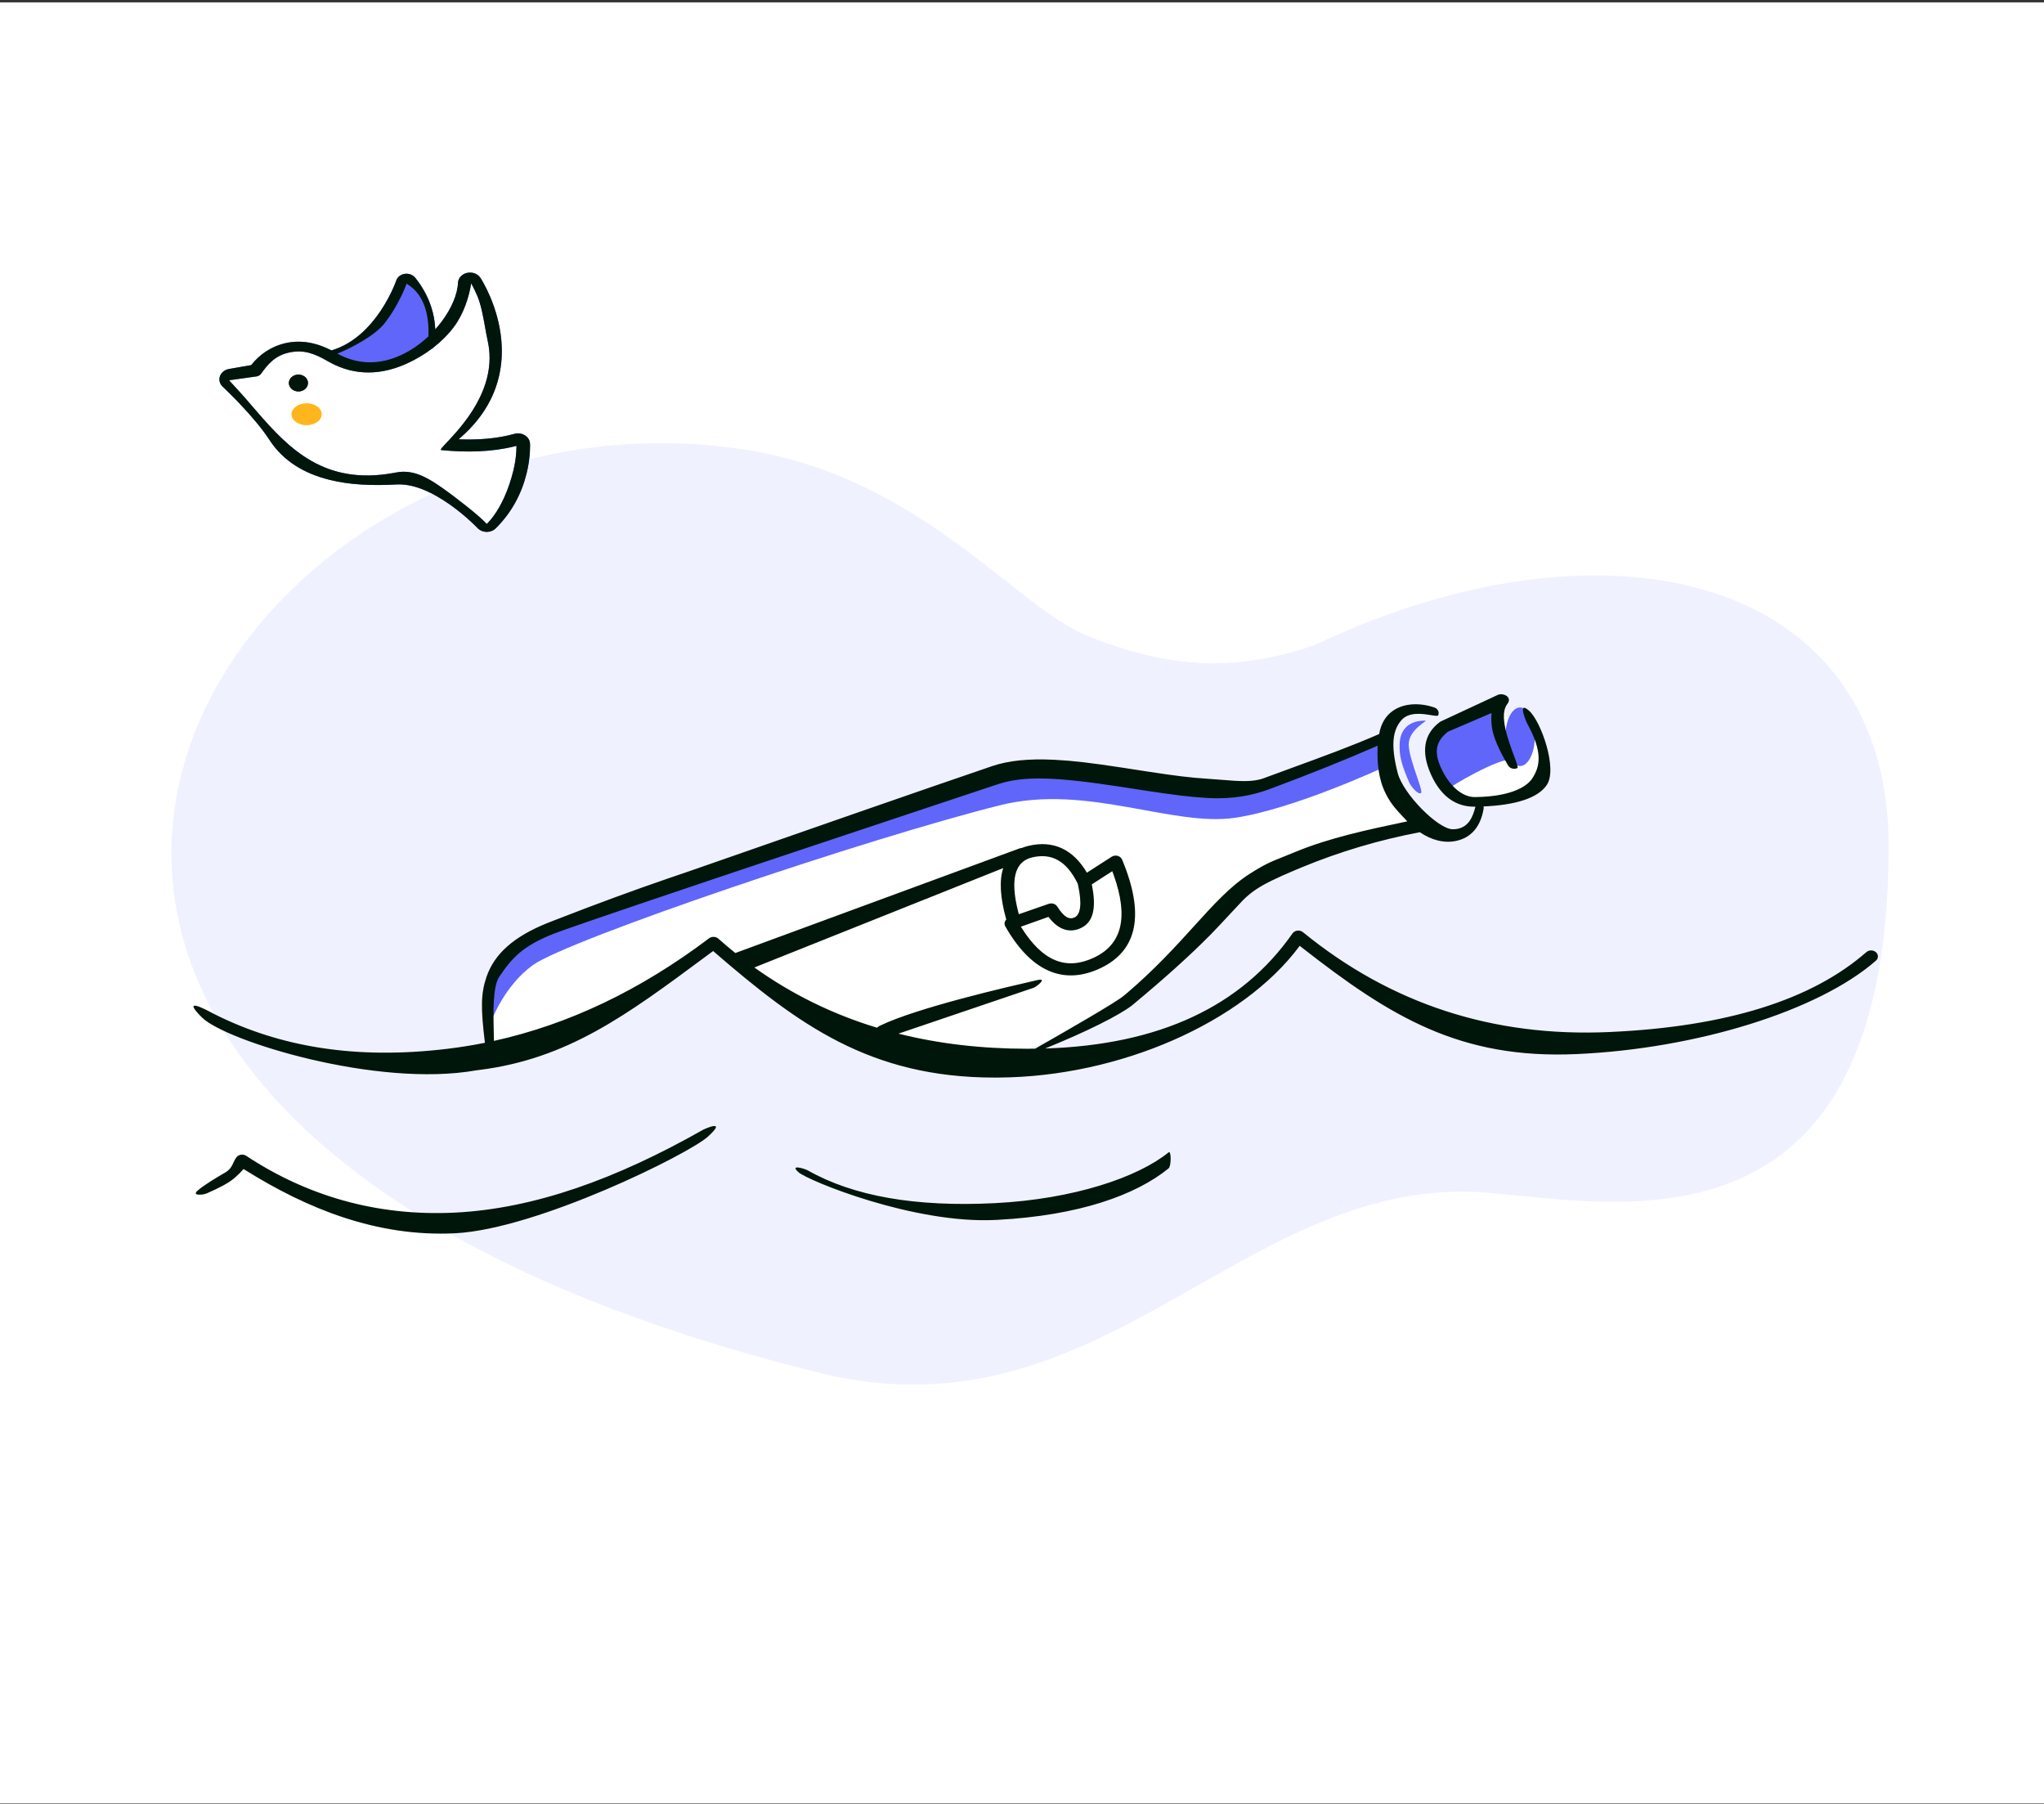 <svg width="400" height="353" viewBox="0 0 400 353" fill="none" xmlns="http://www.w3.org/2000/svg">
<rect x="0" y="0" width="400" height="353" fill="#333333" stroke="none"/>
<rect width="400" height="352.4" transform="translate(0 0.465)" fill="white"/>
<path fill-rule="evenodd" clip-rule="evenodd" d="M160.359 268.607C216.228 282.449 243.413 229.331 291.282 233.372C317.486 235.584 369.717 246.797 369.6 165.122C369.308 112.393 314.142 99.189 257.254 126.23C240.514 131.998 227.298 130.21 212.949 124.48C198.599 118.749 180.144 93.167 145.362 87.904C40.69 72.066 -48.87 216.771 160.359 268.607Z" fill="#F0F1FF"/>
<path fill-rule="evenodd" clip-rule="evenodd" d="M293.125 135.949C294.173 135.5 296.054 136.371 294.963 137.772C292.547 140.875 301.889 147.073 298.891 141.611C298.57 141.027 296.925 136.989 299.252 139.074C301.579 141.159 304.823 150.372 302.725 153.547C300.883 156.333 296.011 157.658 289.359 157.815L289.06 157.821L288.918 157.829C284.997 157.989 282.024 155.851 280.105 151.688L280.013 151.485C278.07 147.127 278.603 143.633 281.744 141.278C281.801 141.235 281.862 141.196 281.927 141.163L282.026 141.116L293.125 135.949Z" fill="white"/>
<path fill-rule="evenodd" clip-rule="evenodd" d="M81.294 54.389C80.836 53.818 80.095 53.488 79.304 53.574C78.493 53.66 77.815 54.157 77.569 54.842L77.503 55.025C77.453 55.16 77.394 55.315 77.324 55.489C77.125 55.987 76.884 56.539 76.599 57.132C75.789 58.82 74.793 60.504 73.603 62.071C71.036 65.452 67.943 67.805 64.317 68.712C63.751 68.853 63.422 69.373 63.582 69.872C63.664 70.126 68.959 72.457 74.365 71.87C79.608 71.299 84.967 67.817 85.01 67.58L85.076 67.087L85.095 66.921C85.471 63.333 84.758 59.28 82.015 55.354C81.787 55.028 81.547 54.706 81.294 54.389Z" fill="#6066FA"/>
<path fill-rule="evenodd" clip-rule="evenodd" d="M92.205 55.433L92.177 55.623C91.797 58.052 90.733 61.435 88.808 63.986C86.438 67.128 83.093 69.53 79.732 71.079C74.884 73.312 69.606 73.721 64.409 70.82L64.18 70.689C61.449 69.116 59.377 68.358 56.533 68.984C53.69 69.609 52.309 71.433 51.082 73.126L51.025 73.198C50.828 73.429 50.541 73.59 50.216 73.646L44.825 74.398L46.788 76.547C47.379 77.198 47.799 77.668 48.048 77.956L50.206 80.46C56.638 87.891 63.559 94.986 77.055 92.53L77.513 92.444C81.088 91.743 84.086 93.624 87.847 96.396L88.651 96.992C89.646 97.734 92.653 100.07 93.884 101.194L94.287 101.566L94.658 101.918C94.735 101.992 94.809 102.064 94.879 102.132L95.263 102.513L95.498 102.268C98.044 99.568 99.638 95.455 100.464 92.063C100.776 90.781 100.955 89.554 101.029 88.421L101.038 88.274C101.058 87.943 101.066 87.654 101.068 87.412V87.233L100.683 87.332C96.232 88.445 91.224 88.555 86.337 88.058C85.156 87.939 98.106 78.698 95.448 66.731C94.842 64.004 94.458 60.357 93.4 57.882C93.066 57.101 92.72 56.387 92.377 55.749L92.205 55.433Z" fill="white"/>
<path fill-rule="evenodd" clip-rule="evenodd" d="M293.688 137.427L282.608 142.172C279.953 144.163 279.501 147.124 281.254 151.055C281.868 152.435 283.407 155.72 283.407 154.43C283.407 154.026 293.688 148.106 295.661 148.685C297.484 149.221 294.208 144.392 293.289 142.172L293.688 137.306L293.993 136.821" fill="#6066FA"/>
<path fill-rule="evenodd" clip-rule="evenodd" d="M278.905 140.988C279.642 140.988 275.469 142.717 275.684 145.906C275.899 149.094 278.727 154.971 278.04 155.202C277.352 155.434 276.048 153.721 275.785 153.115C274.149 149.344 273.84 147.805 273.898 145.606C273.975 142.727 275.693 140.988 278.905 140.988Z" fill="#6066FA"/>
<ellipse cx="297.473" cy="144.147" rx="2.88" ry="5.732" fill="#6066FA"/>
<path fill-rule="evenodd" clip-rule="evenodd" d="M96.302 204.583C96.302 194.637 97.556 190.313 111.026 184.885C138.631 175.055 138.631 174.676 191.516 156.662C205.502 151.923 234.988 163.276 247.81 158.518C256.358 155.346 264.351 152.991 271.413 149.845C272.097 153.779 276.518 160.44 278.075 161.585C269.805 163.114 261.805 165.478 254.076 168.678C237.367 175.596 247.269 173.711 220.803 195.699C218.56 197.562 210.318 201.811 198.401 206.236C198.401 206.236 174.401 203.397 164.775 199.87C154.979 196.28 140.136 184.885 140.136 184.885C140.136 184.885 122.823 194.835 112.871 199.308C108.212 201.401 96.302 204.583 96.302 204.583Z" fill="white"/>
<path fill-rule="evenodd" clip-rule="evenodd" d="M96.302 199.414C96.302 197.08 96.022 195.45 96.302 193.648C97.215 187.773 100.792 184.767 111.099 180.613C138.705 170.783 138.631 169.507 191.516 151.493C205.502 146.754 234.988 158.107 247.81 153.349C256.358 150.177 264.351 147.822 271.413 144.676C271.433 144.789 270.698 150.165 270.698 150.165C270.698 150.165 253.264 158.276 241.732 159.996C229.479 161.823 212.649 153.349 195.844 157.517C170.252 163.864 111.278 183.813 104.301 188.812C98.819 192.74 96.302 199.414 96.302 199.414Z" fill="#6066FA"/>
<path fill-rule="evenodd" clip-rule="evenodd" d="M81.294 54.389C80.836 53.818 80.095 53.488 79.304 53.574C78.493 53.66 77.815 54.157 77.569 54.842L77.503 55.025C77.453 55.16 77.394 55.315 77.324 55.489C77.125 55.987 76.884 56.539 76.599 57.132C75.789 58.82 74.793 60.504 73.603 62.071C71.036 65.452 67.943 67.805 64.317 68.712C63.751 68.853 63.422 69.373 63.582 69.872C63.743 70.372 72.552 66.835 75.376 63.116C76.647 61.442 77.705 59.654 78.564 57.864C78.823 57.324 79.049 56.815 79.242 56.346L79.336 56.114C79.412 55.925 79.477 55.755 79.532 55.606C79.546 55.499 79.559 55.463 79.571 55.498C85.681 59.181 83.279 68.322 83.866 68.366C84.426 68.409 84.923 68.061 85.01 67.58L85.076 67.087L85.095 66.921C85.471 63.333 84.758 59.28 82.015 55.354C81.787 55.028 81.547 54.706 81.294 54.389Z" fill="#6066FA"/>
<path fill-rule="evenodd" clip-rule="evenodd" d="M94.017 54.362L94.152 54.573L94.316 54.845C94.415 55.013 94.526 55.207 94.647 55.426C95.066 56.185 95.49 57.045 95.895 57.993C97.036 60.662 97.834 63.543 98.106 66.544C98.475 70.616 97.808 74.459 96.118 77.956L95.974 78.249C94.601 80.98 92.601 83.483 90.004 85.728L89.747 85.948L89.966 85.957C93.705 86.095 97.402 85.8 100.653 84.887C101.35 84.692 102.11 84.793 102.71 85.161C103.309 85.528 103.682 86.119 103.719 86.761L103.728 86.961L103.733 87.224V87.325C103.733 87.693 103.721 88.105 103.691 88.557C103.609 89.805 103.413 91.15 103.071 92.555C102.105 96.524 100.175 100.241 97.019 103.373C96.6 103.789 96.011 104.038 95.384 104.068L95.24 104.071C94.571 104.06 93.96 103.816 93.526 103.4L93.208 103.075L93.052 102.919L92.721 102.595L92.358 102.25C92.232 102.131 92.101 102.01 91.965 101.886C90.806 100.827 89.527 99.778 88.169 98.812C84.404 96.136 80.773 94.625 77.672 94.789C72.599 95.057 68.398 94.849 64.501 93.885C59.462 92.64 55.505 90.196 52.887 86.306L52.74 86.084C51.385 84.001 49.383 81.602 47.021 79.105C46.292 78.333 45.572 77.6 44.886 76.921L44.594 76.633C44.126 76.175 43.743 75.81 43.583 75.662C42.99 75.111 42.784 74.322 43.043 73.6L43.081 73.503C43.365 72.828 44.027 72.328 44.833 72.188L49.157 71.435L49.207 71.371C50.754 69.434 52.963 67.793 55.897 67.132C58.957 66.443 62.177 67.042 65.421 68.855L65.647 68.984C70.027 71.507 74.369 71.368 78.496 69.467C81.445 68.108 84.255 65.802 86.385 62.979C88.364 60.355 89.541 57.549 89.625 55.335C89.66 54.41 90.385 53.615 91.404 53.388C92.424 53.161 93.49 53.559 94.017 54.362ZM92.205 55.433L92.177 55.623C91.797 58.052 90.733 61.435 88.808 63.986C86.438 67.128 83.093 69.53 79.732 71.079C74.883 73.312 69.606 73.721 64.409 70.82L64.18 70.689C61.449 69.116 59.377 68.358 56.533 68.984C53.69 69.609 52.309 71.433 51.081 73.126L51.025 73.198C50.828 73.429 50.54 73.59 50.216 73.646L44.825 74.398L46.788 76.547C47.379 77.198 47.799 77.668 48.048 77.956L50.206 80.46C56.637 87.891 63.558 94.986 77.055 92.53L77.512 92.444C81.088 91.743 84.086 93.624 87.847 96.396L88.65 96.992C89.645 97.734 92.653 100.07 93.884 101.194L94.286 101.566L94.657 101.918C94.735 101.992 94.808 102.064 94.879 102.132L95.262 102.513L95.498 102.268C98.044 99.568 99.638 95.455 100.464 92.063C100.776 90.781 100.955 89.554 101.029 88.421L101.038 88.274C101.057 87.943 101.066 87.654 101.068 87.412V87.233L100.683 87.332C96.232 88.445 91.223 88.555 86.336 88.058C85.156 87.939 98.106 78.698 95.448 66.731C94.842 64.004 94.457 60.357 93.399 57.882C93.066 57.101 92.72 56.387 92.377 55.749L92.205 55.433Z" fill="#6066FA"/>
<path fill-rule="evenodd" clip-rule="evenodd" d="M58.4 76.584C59.429 76.584 60.267 75.846 60.267 74.939C60.267 74.032 59.429 73.295 58.4 73.295C57.371 73.295 56.533 74.032 56.533 74.939C56.533 75.846 57.371 76.584 58.4 76.584Z" fill="#00160A"/>
<ellipse cx="60" cy="81.047" rx="2.933" ry="2.114" fill="#FFB61D"/>
<ellipse cx="60" cy="81.047" rx="2.933" ry="2.114" fill="#FFB61D"/>
<path fill-rule="evenodd" clip-rule="evenodd" d="M94.017 54.362L94.152 54.573L94.316 54.845C94.415 55.013 94.526 55.207 94.647 55.426C95.067 56.185 95.49 57.045 95.895 57.993C97.036 60.662 97.834 63.543 98.106 66.544C98.476 70.616 97.808 74.459 96.119 77.956L95.974 78.249C94.601 80.98 92.601 83.483 90.005 85.728L89.747 85.948L89.966 85.957C93.705 86.095 97.402 85.8 100.653 84.887C101.35 84.692 102.11 84.793 102.71 85.161C103.31 85.528 103.682 86.119 103.72 86.761L103.728 86.961L103.733 87.224V87.325C103.733 87.693 103.721 88.105 103.691 88.557C103.609 89.805 103.413 91.15 103.071 92.555C102.106 96.524 100.175 100.241 97.019 103.373C96.6 103.789 96.011 104.038 95.385 104.068L95.24 104.071C94.571 104.06 93.96 103.816 93.526 103.4L93.208 103.075L93.052 102.919L92.721 102.595L92.358 102.25C92.232 102.131 92.101 102.01 91.965 101.886C90.806 100.827 89.528 99.778 88.169 98.812C84.405 96.136 80.773 94.625 77.672 94.789C72.599 95.057 68.398 94.849 64.501 93.885C59.462 92.64 55.506 90.196 52.888 86.306L52.741 86.084C51.385 84.001 49.383 81.602 47.022 79.105C46.292 78.333 45.572 77.6 44.886 76.921L44.594 76.633C44.126 76.175 43.743 75.81 43.583 75.662C42.99 75.111 42.784 74.322 43.043 73.6L43.081 73.503C43.366 72.828 44.027 72.328 44.834 72.188L49.157 71.435L49.207 71.371C50.754 69.434 52.963 67.793 55.897 67.132C58.785 66.481 61.815 66.979 64.873 68.56C68.26 67.56 71.168 65.278 73.603 62.071C74.793 60.504 75.789 58.82 76.599 57.132C76.884 56.539 77.125 55.987 77.324 55.489C77.394 55.315 77.453 55.16 77.503 55.025L77.569 54.842C77.815 54.157 78.493 53.66 79.304 53.574C80.095 53.488 80.836 53.818 81.294 54.389C81.547 54.706 81.787 55.028 82.015 55.354C84.144 58.402 85.05 61.526 85.173 64.449C85.597 63.978 86.002 63.487 86.385 62.979C88.365 60.355 89.541 57.549 89.625 55.335C89.66 54.41 90.385 53.615 91.404 53.388C92.424 53.161 93.49 53.559 94.017 54.362ZM78.497 69.467C74.487 71.314 70.276 71.498 66.023 69.194C68.886 68.028 73.48 65.613 75.376 63.116C76.647 61.442 77.705 59.654 78.564 57.864C78.823 57.324 79.049 56.815 79.242 56.346L79.336 56.114C79.412 55.925 79.477 55.755 79.532 55.606C79.546 55.499 79.559 55.463 79.571 55.498C83.633 57.947 83.933 62.806 83.85 65.802C82.218 67.337 80.385 68.597 78.497 69.467ZM79.732 71.079C81.359 70.329 82.983 69.379 84.493 68.243C84.609 68.183 84.712 68.105 84.796 68.011C86.288 66.851 87.662 65.505 88.808 63.986C90.733 61.435 91.797 58.052 92.177 55.623L92.205 55.433L92.377 55.749C92.72 56.387 93.066 57.101 93.4 57.882C94.136 59.604 94.546 61.894 94.932 64.047L94.932 64.047C95.1 64.987 95.264 65.902 95.448 66.731C97.485 75.903 90.354 83.474 87.443 86.564C86.556 87.505 86.061 88.031 86.337 88.058C91.224 88.555 96.232 88.445 100.683 87.332L101.068 87.233V87.412C101.066 87.654 101.058 87.943 101.038 88.274L101.029 88.421C100.955 89.554 100.776 90.781 100.464 92.063C99.638 95.455 98.044 99.568 95.498 102.268L95.262 102.513L94.879 102.132C94.809 102.064 94.735 101.992 94.658 101.918L94.287 101.566L93.884 101.194C92.653 100.07 89.645 97.734 88.65 96.992L87.847 96.396C84.086 93.624 81.088 91.743 77.512 92.444L77.055 92.53C63.559 94.986 56.638 87.891 50.206 80.46L48.048 77.956C47.799 77.668 47.379 77.198 46.788 76.547L44.825 74.398L50.216 73.646C50.541 73.59 50.828 73.429 51.025 73.198L51.081 73.126C52.309 71.433 53.69 69.609 56.533 68.984C59.377 68.358 61.449 69.116 64.18 70.689L64.409 70.82C69.606 73.721 74.883 73.312 79.732 71.079ZM293.125 135.949C294.173 135.5 296.053 136.371 294.962 137.772C293.311 139.894 295.146 144.82 296.263 147.82C296.78 149.208 297.144 150.184 296.938 150.279C296.285 150.58 295.479 150.357 295.138 149.782C293.291 146.669 292.231 144.196 291.966 142.317C291.835 141.382 291.805 140.477 291.88 139.604L291.889 139.504L283.351 143.16L283.243 143.248C281.316 144.841 280.467 146.69 281.878 149.966L281.961 150.156C283.492 153.591 286.085 156.055 288.782 155.952L288.992 155.942C294.985 155.837 298.567 154.248 299.845 152.313C301.453 149.881 301.889 147.073 298.89 141.611C298.57 141.027 296.925 136.989 299.252 139.074C301.579 141.159 304.823 150.372 302.724 153.547C300.973 156.197 296.478 157.525 290.319 157.784C290.355 157.922 290.363 158.068 290.338 158.217C289.755 161.705 287.948 163.899 284.925 164.534C282.614 165.02 280.13 164.377 277.856 162.827C269.862 164.339 262.125 166.644 254.643 169.742L253.535 170.204C249.718 171.811 247.528 172.887 245.93 173.934C244.992 174.548 244.218 175.177 243.386 175.986L243.251 176.121C242.847 176.534 241.966 177.482 240.964 178.56C239.63 179.996 238.081 181.663 237.157 182.605L236.711 183.057C232.956 186.848 228.223 191.149 221.718 196.554L221.536 196.701C219.096 198.621 212.615 201.867 204.533 205.141C226.838 204.442 242.922 196.942 252.937 182.627C253.378 181.997 254.362 181.879 254.979 182.382C272.202 196.435 292.157 202.938 314.923 201.922C337.75 200.904 354.5 195.677 365.227 186.293C365.75 185.836 366.594 185.839 367.113 186.299C367.632 186.759 367.629 187.503 367.106 187.96C355.853 197.804 331.963 205.191 308.534 206.236C285.749 207.253 272.154 198.982 254.772 185.388L254.347 185.053L254.194 185.259C243.185 199.958 219.267 210.679 195.397 210.83L194.649 210.833C170.235 210.833 156.154 200.418 139.683 186.183L139.554 186.071L139.495 186.116C139.014 186.472 138.537 186.826 138.064 187.177L138.057 187.182C122.623 198.625 111.106 207.163 93.783 209.344L93.23 209.412C73.698 212.894 44.074 203.62 39.522 199.074C35.351 194.909 40.216 197.498 41.551 198.209L41.552 198.209C41.674 198.274 41.766 198.323 41.819 198.35C54.748 204.871 69.653 207.354 87.536 205.205C90.005 204.909 92.457 204.516 94.894 204.027L94.866 203.796C94.085 197.262 94.08 194.406 95.205 191.129C96.736 186.67 100.451 183.283 107.135 180.589L108.975 179.872C117.231 176.667 123.788 174.26 130.589 171.922L131.087 171.751C131.85 171.49 132.623 171.227 133.412 170.96L134.184 170.7C134.463 170.613 138.099 169.344 143.626 167.413L143.641 167.408L143.645 167.406C156.42 162.945 179.277 154.961 194.188 149.882C197.413 148.79 201.319 148.426 206.109 148.644L206.522 148.664C210.111 148.85 213.64 149.279 219.427 150.161L224.511 150.946C230.188 151.812 232.939 152.153 236.15 152.355C237.16 152.418 238.12 152.497 239.032 152.571C242.409 152.848 245.127 153.07 247.292 152.267C249.219 151.552 251.107 150.862 252.957 150.186L252.958 150.185L252.959 150.185L252.959 150.185C259.01 147.974 264.655 145.911 269.892 143.617C270.252 141.565 271.169 140.049 272.608 139.051C274.827 137.512 277.968 137.486 280.692 138.42C281.378 138.655 281.718 139.335 281.451 139.94C281.365 140.136 280.81 140.046 280.025 139.918C278.384 139.651 275.736 139.221 274.258 140.897C272.614 142.762 272.068 145.618 273.524 151.242C274.579 155.318 281.418 162.249 284.307 162.249C287.527 162.249 288.281 159.494 288.708 157.932L288.735 157.834C284.904 157.922 281.994 155.786 280.105 151.688L280.013 151.485C278.07 147.127 278.602 143.633 281.744 141.278C281.801 141.235 281.862 141.197 281.927 141.163L282.025 141.116L293.125 135.949ZM275.395 160.703C275.26 160.56 275.127 160.412 274.995 160.262C274.963 160.232 274.933 160.202 274.904 160.172C274.887 160.155 274.871 160.139 274.856 160.122C274.744 160.003 274.629 159.881 274.512 159.757L274.505 159.75L274.502 159.746L274.492 159.736L274.484 159.728L274.482 159.726C273.449 158.632 272.252 157.365 271.314 155.538L271.178 155.272C269.674 152.304 269.495 148.97 269.587 146.221L269.601 145.901L269.522 145.937C263.308 148.646 256.548 151.364 249.243 154.091L248.327 154.432C245.2 155.592 241.293 156.412 236.344 156.13L235.961 156.108C232.579 155.895 229.735 155.539 223.771 154.627L219.318 153.939C206.765 152.024 200.483 151.726 195.307 153.431C195.307 153.431 118.116 179.012 108.23 182.731C102.218 185.154 100.178 187.434 97.691 191.129C96.405 193.04 96.535 198.311 96.625 201.972L96.626 201.973L96.626 201.976C96.641 202.589 96.655 203.156 96.661 203.655C111.256 200.439 125.286 193.754 138.76 183.584C139.291 183.184 140.083 183.212 140.575 183.65C141.665 184.621 142.773 185.559 143.9 186.464L199.486 166.005C199.638 165.949 199.796 165.919 199.952 165.914C200.37 165.74 200.822 165.596 201.306 165.483C206.153 164.348 210.024 166.195 212.698 170.741L217.544 167.627C218.258 167.168 219.273 167.438 219.58 168.169C224.001 178.696 222.713 185.909 215.432 189.39C208.09 192.9 201.705 190.006 196.727 181.233C196.475 180.788 196.574 180.273 196.923 179.927C195.737 175.68 195.516 172.296 196.324 169.845L147.623 189.289C154.905 194.497 162.902 198.426 171.618 201.076C171.817 200.907 172.033 200.763 172.245 200.661C179.586 197.118 197.671 192.98 202.142 191.957L202.143 191.957L202.143 191.957L202.143 191.957L202.144 191.957L202.144 191.956C202.531 191.868 202.815 191.803 202.982 191.764C205.078 191.269 202.931 192.994 202.298 193.252L202.217 193.282L175.816 202.239C183.67 204.209 192.08 205.194 201.049 205.194C201.559 205.194 202.066 205.191 202.57 205.184L203.161 204.846C208.807 201.613 218.249 196.206 219.888 194.844L220.653 194.207C226.089 189.56 230.134 185.102 233.665 181.211C237.54 176.942 240.795 173.354 244.589 170.948C247.538 169.077 248.607 168.649 251.119 167.645L251.12 167.644C251.792 167.376 252.567 167.066 253.509 166.676C260.172 163.917 267.74 162.319 274.843 160.82L275.395 160.703ZM201.992 167.753C205.832 166.854 208.709 168.443 210.901 172.88L210.97 173.183C211.781 176.867 211.433 178.929 210.322 179.477C209.274 179.996 208.241 179.491 206.905 177.372C206.823 177.237 206.714 177.121 206.586 177.027C206.396 176.887 206.165 176.797 205.922 176.765C205.812 176.751 205.7 176.749 205.588 176.76C205.471 176.771 205.355 176.796 205.241 176.835L205.24 176.836L205.231 176.839L199.377 178.873L199.231 178.307C197.628 171.906 198.672 168.531 201.992 167.753ZM137.461 221.112C138.08 220.761 142.354 218.924 138.548 222.377C134.741 225.83 105.097 240.481 89.094 241.292C73.671 242.074 59.977 236.399 48.063 228.972L47.668 228.724L47.589 228.813C47.062 229.402 46.52 229.937 45.963 230.417L45.723 230.619C44.714 231.454 42.967 232.399 40.444 233.497C39.784 233.784 37.451 234.048 38.658 232.964C39.865 231.879 42.507 230.318 44.046 229.422C45.052 228.837 45.369 228.153 45.684 227.474C45.851 227.114 46.018 226.756 46.285 226.414C46.716 225.866 47.577 225.743 48.182 226.142C59.927 233.898 73.648 238.032 89.094 237.249C104.605 236.462 120.623 230.656 137.461 221.112ZM228.686 228.601C229.227 228.162 229.227 225.023 228.686 225.463C222.695 230.333 210.153 234.616 194.676 235.401C179.18 236.187 166.996 234.04 158.102 229.002C157.483 228.651 154.417 227.723 156.259 229.354C158.102 230.986 178.813 239.498 194.829 238.686L195.309 238.661C211.09 237.813 222.216 233.861 228.686 228.601ZM217.747 170.666L217.667 170.455L213.652 173.036L213.726 173.401C214.533 177.56 213.983 180.279 211.744 181.467L211.626 181.527C209.293 182.68 207.096 181.865 205.259 179.496L205.179 179.391L199.781 181.311L199.906 181.511C204.032 188.071 208.605 189.895 213.987 187.407L214.161 187.325C219.566 184.741 220.897 179.468 217.934 171.178L217.747 170.666ZM60.267 74.939C60.267 75.846 59.429 76.584 58.4 76.584C57.371 76.584 56.533 75.846 56.533 74.939C56.533 74.032 57.371 73.295 58.4 73.295C59.429 73.295 60.267 74.032 60.267 74.939Z" fill="#00160A"/>
</svg>
